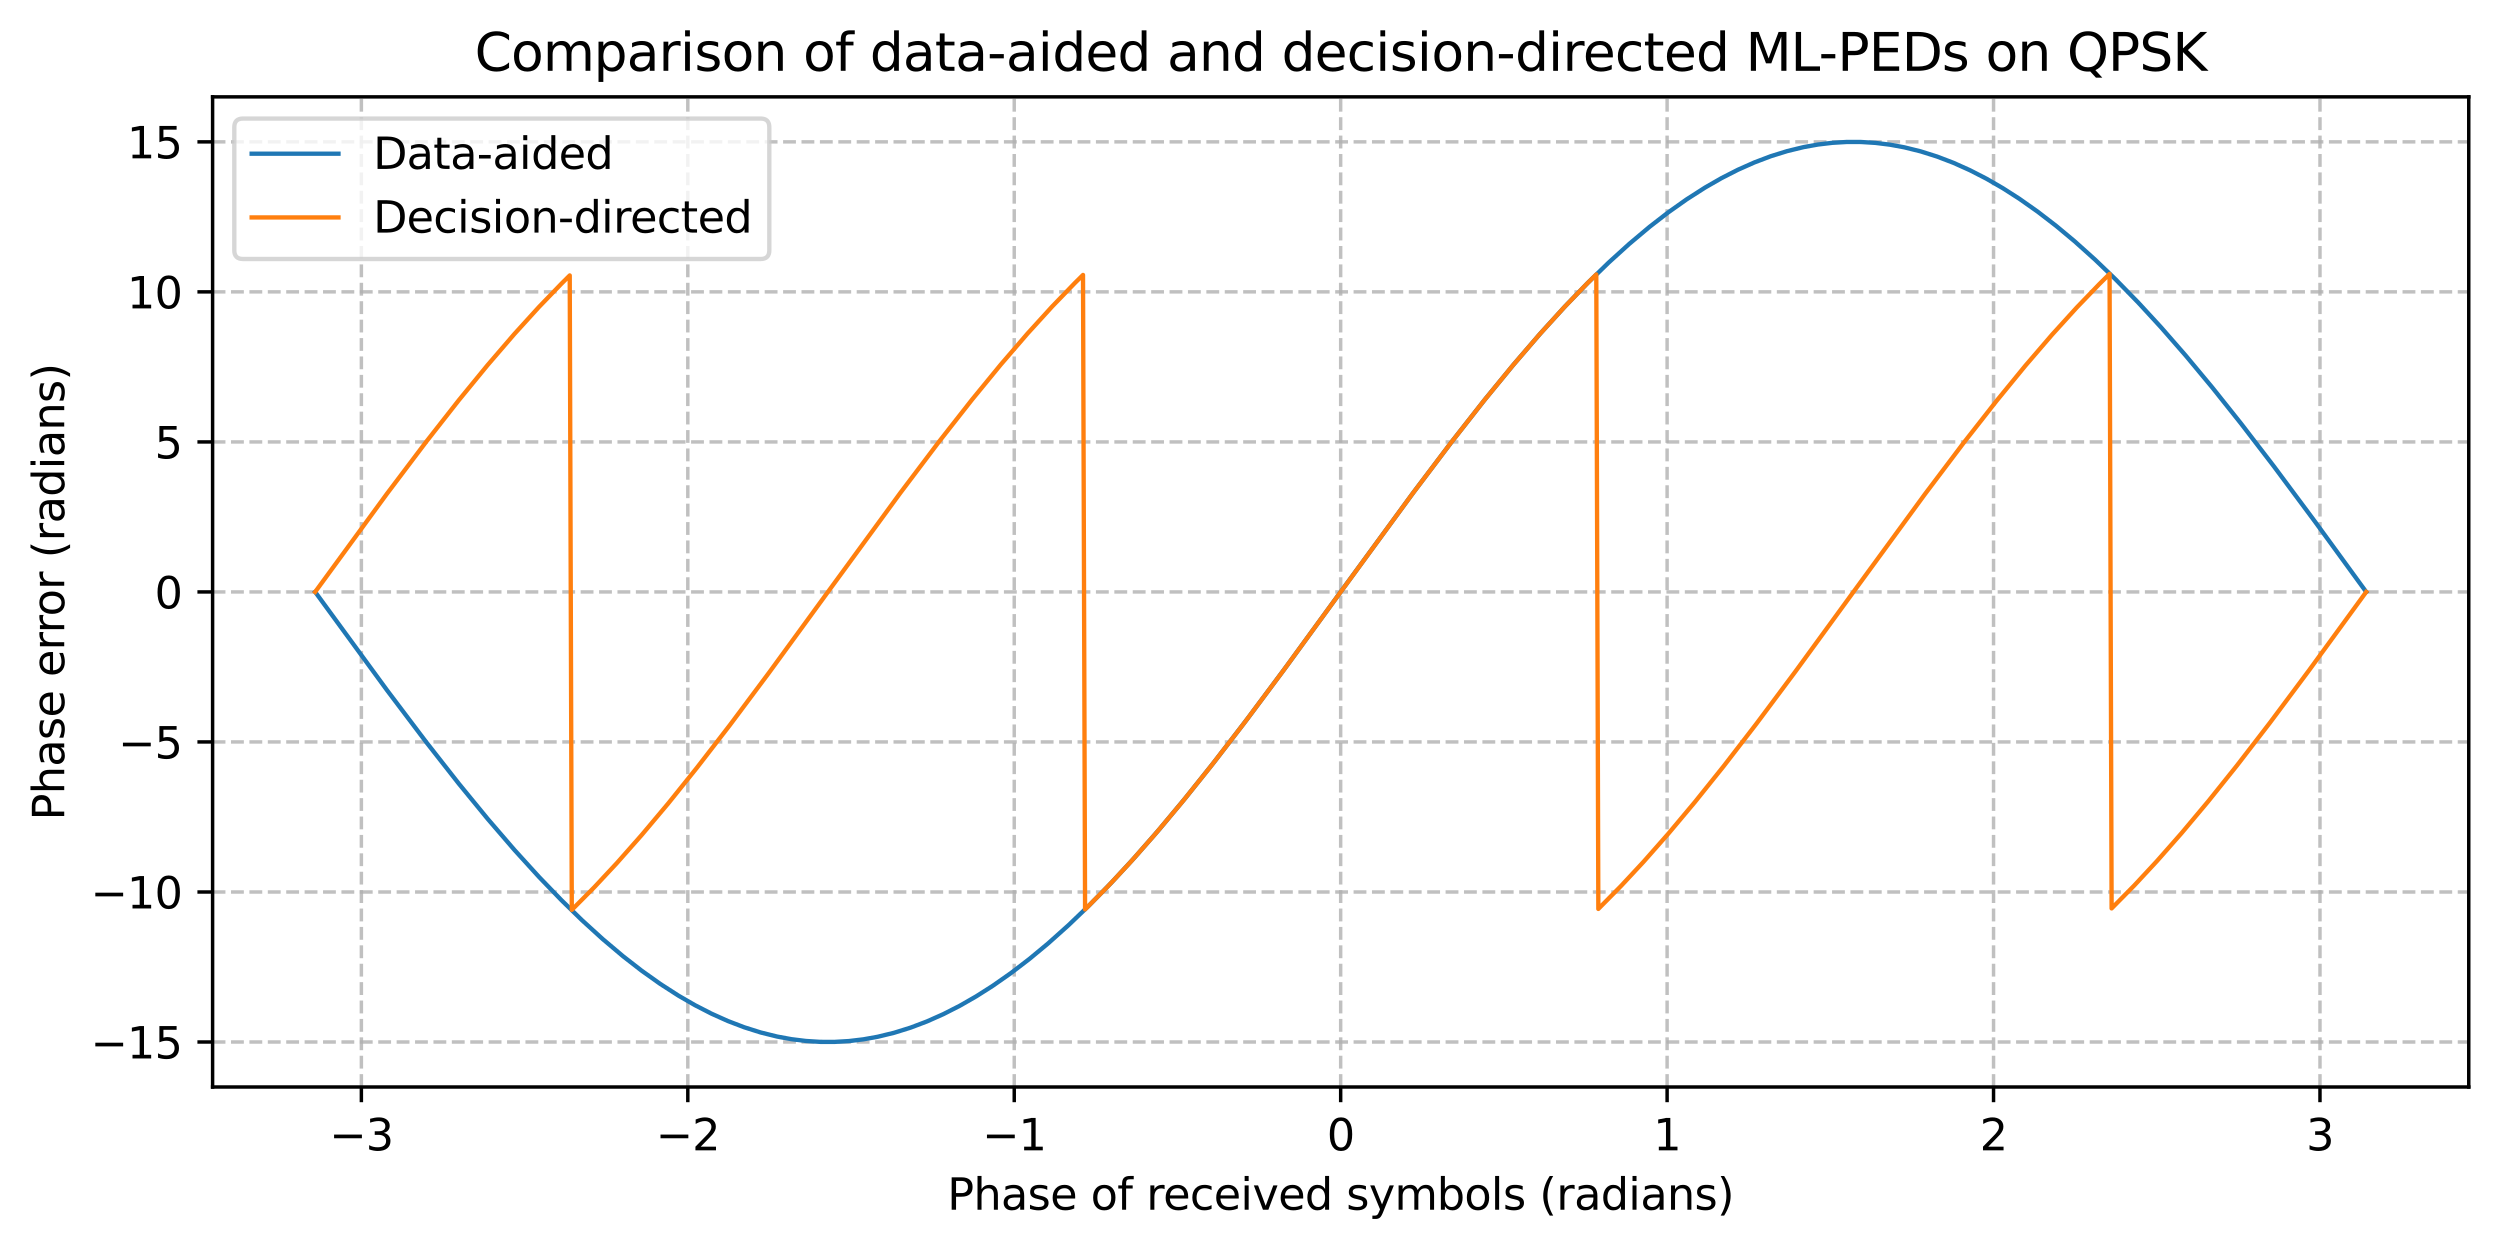 <?xml version="1.0" encoding="utf-8" standalone="no"?>
<!DOCTYPE svg PUBLIC "-//W3C//DTD SVG 1.1//EN"
  "http://www.w3.org/Graphics/SVG/1.1/DTD/svg11.dtd">
<svg xmlns:xlink="http://www.w3.org/1999/xlink" width="576pt" height="288pt" viewBox="0 0 576 288" xmlns="http://www.w3.org/2000/svg" version="1.1">
 <defs>
  <style type="text/css">*{stroke-linejoin: round; stroke-linecap: butt}</style>
 </defs>
 <g id="figure_1">
  <g id="patch_1">
   <path d="M 0 288 
L 576 288 
L 576 0 
L 0 0 
z
" style="fill: #ffffff"/>
  </g>
  <g id="axes_1">
   <g id="patch_2">
    <path d="M 48.983 250.444 
L 568.8 250.444 
L 568.8 22.318 
L 48.983 22.318 
z
" style="fill: #ffffff"/>
   </g>
   <g id="matplotlib.axis_1">
    <g id="xtick_1">
     <g id="line2d_1">
      <path d="M 83.26 250.444 
L 83.26 22.318 
" clip-path="url(#p3354d81334)" style="fill: none; stroke-dasharray: 2.96,1.28; stroke-dashoffset: 0; stroke: #b0b0b0; stroke-opacity: 0.8; stroke-width: 0.8"/>
     </g>
     <g id="line2d_2">
      <defs>
       <path id="m0611c5f6d6" d="M 0 0 
L 0 3.5 
" style="stroke: #000000; stroke-width: 0.8"/>
      </defs>
      <g>
       <use xlink:href="#m0611c5f6d6" x="83.26" y="250.444" style="stroke: #000000; stroke-width: 0.8"/>
      </g>
     </g>
     <g id="text_1">
      <!-- −3 -->
      <g transform="translate(75.889 265.042) scale(0.1 -0.1)">
       <defs>
        <path id="DejaVuSans-2212" d="M 678 2272 
L 4684 2272 
L 4684 1741 
L 678 1741 
L 678 2272 
z
" transform="scale(0.016)"/>
        <path id="DejaVuSans-33" d="M 2597 2516 
Q 3050 2419 3304 2112 
Q 3559 1806 3559 1356 
Q 3559 666 3084 287 
Q 2609 -91 1734 -91 
Q 1441 -91 1130 -33 
Q 819 25 488 141 
L 488 750 
Q 750 597 1062 519 
Q 1375 441 1716 441 
Q 2309 441 2620 675 
Q 2931 909 2931 1356 
Q 2931 1769 2642 2001 
Q 2353 2234 1838 2234 
L 1294 2234 
L 1294 2753 
L 1863 2753 
Q 2328 2753 2575 2939 
Q 2822 3125 2822 3475 
Q 2822 3834 2567 4026 
Q 2313 4219 1838 4219 
Q 1578 4219 1281 4162 
Q 984 4106 628 3988 
L 628 4550 
Q 988 4650 1302 4700 
Q 1616 4750 1894 4750 
Q 2613 4750 3031 4423 
Q 3450 4097 3450 3541 
Q 3450 3153 3228 2886 
Q 3006 2619 2597 2516 
z
" transform="scale(0.016)"/>
       </defs>
       <use xlink:href="#DejaVuSans-2212"/>
       <use xlink:href="#DejaVuSans-33" transform="translate(83.789 0)"/>
      </g>
     </g>
    </g>
    <g id="xtick_2">
     <g id="line2d_3">
      <path d="M 158.471 250.444 
L 158.471 22.318 
" clip-path="url(#p3354d81334)" style="fill: none; stroke-dasharray: 2.96,1.28; stroke-dashoffset: 0; stroke: #b0b0b0; stroke-opacity: 0.8; stroke-width: 0.8"/>
     </g>
     <g id="line2d_4">
      <g>
       <use xlink:href="#m0611c5f6d6" x="158.471" y="250.444" style="stroke: #000000; stroke-width: 0.8"/>
      </g>
     </g>
     <g id="text_2">
      <!-- −2 -->
      <g transform="translate(151.099 265.042) scale(0.1 -0.1)">
       <defs>
        <path id="DejaVuSans-32" d="M 1228 531 
L 3431 531 
L 3431 0 
L 469 0 
L 469 531 
Q 828 903 1448 1529 
Q 2069 2156 2228 2338 
Q 2531 2678 2651 2914 
Q 2772 3150 2772 3378 
Q 2772 3750 2511 3984 
Q 2250 4219 1831 4219 
Q 1534 4219 1204 4116 
Q 875 4013 500 3803 
L 500 4441 
Q 881 4594 1212 4672 
Q 1544 4750 1819 4750 
Q 2544 4750 2975 4387 
Q 3406 4025 3406 3419 
Q 3406 3131 3298 2873 
Q 3191 2616 2906 2266 
Q 2828 2175 2409 1742 
Q 1991 1309 1228 531 
z
" transform="scale(0.016)"/>
       </defs>
       <use xlink:href="#DejaVuSans-2212"/>
       <use xlink:href="#DejaVuSans-32" transform="translate(83.789 0)"/>
      </g>
     </g>
    </g>
    <g id="xtick_3">
     <g id="line2d_5">
      <path d="M 233.681 250.444 
L 233.681 22.318 
" clip-path="url(#p3354d81334)" style="fill: none; stroke-dasharray: 2.96,1.28; stroke-dashoffset: 0; stroke: #b0b0b0; stroke-opacity: 0.8; stroke-width: 0.8"/>
     </g>
     <g id="line2d_6">
      <g>
       <use xlink:href="#m0611c5f6d6" x="233.681" y="250.444" style="stroke: #000000; stroke-width: 0.8"/>
      </g>
     </g>
     <g id="text_3">
      <!-- −1 -->
      <g transform="translate(226.31 265.042) scale(0.1 -0.1)">
       <defs>
        <path id="DejaVuSans-31" d="M 794 531 
L 1825 531 
L 1825 4091 
L 703 3866 
L 703 4441 
L 1819 4666 
L 2450 4666 
L 2450 531 
L 3481 531 
L 3481 0 
L 794 0 
L 794 531 
z
" transform="scale(0.016)"/>
       </defs>
       <use xlink:href="#DejaVuSans-2212"/>
       <use xlink:href="#DejaVuSans-31" transform="translate(83.789 0)"/>
      </g>
     </g>
    </g>
    <g id="xtick_4">
     <g id="line2d_7">
      <path d="M 308.891 250.444 
L 308.891 22.318 
" clip-path="url(#p3354d81334)" style="fill: none; stroke-dasharray: 2.96,1.28; stroke-dashoffset: 0; stroke: #b0b0b0; stroke-opacity: 0.8; stroke-width: 0.8"/>
     </g>
     <g id="line2d_8">
      <g>
       <use xlink:href="#m0611c5f6d6" x="308.891" y="250.444" style="stroke: #000000; stroke-width: 0.8"/>
      </g>
     </g>
     <g id="text_4">
      <!-- 0 -->
      <g transform="translate(305.71 265.042) scale(0.1 -0.1)">
       <defs>
        <path id="DejaVuSans-30" d="M 2034 4250 
Q 1547 4250 1301 3770 
Q 1056 3291 1056 2328 
Q 1056 1369 1301 889 
Q 1547 409 2034 409 
Q 2525 409 2770 889 
Q 3016 1369 3016 2328 
Q 3016 3291 2770 3770 
Q 2525 4250 2034 4250 
z
M 2034 4750 
Q 2819 4750 3233 4129 
Q 3647 3509 3647 2328 
Q 3647 1150 3233 529 
Q 2819 -91 2034 -91 
Q 1250 -91 836 529 
Q 422 1150 422 2328 
Q 422 3509 836 4129 
Q 1250 4750 2034 4750 
z
" transform="scale(0.016)"/>
       </defs>
       <use xlink:href="#DejaVuSans-30"/>
      </g>
     </g>
    </g>
    <g id="xtick_5">
     <g id="line2d_9">
      <path d="M 384.102 250.444 
L 384.102 22.318 
" clip-path="url(#p3354d81334)" style="fill: none; stroke-dasharray: 2.96,1.28; stroke-dashoffset: 0; stroke: #b0b0b0; stroke-opacity: 0.8; stroke-width: 0.8"/>
     </g>
     <g id="line2d_10">
      <g>
       <use xlink:href="#m0611c5f6d6" x="384.102" y="250.444" style="stroke: #000000; stroke-width: 0.8"/>
      </g>
     </g>
     <g id="text_5">
      <!-- 1 -->
      <g transform="translate(380.921 265.042) scale(0.1 -0.1)">
       <use xlink:href="#DejaVuSans-31"/>
      </g>
     </g>
    </g>
    <g id="xtick_6">
     <g id="line2d_11">
      <path d="M 459.312 250.444 
L 459.312 22.318 
" clip-path="url(#p3354d81334)" style="fill: none; stroke-dasharray: 2.96,1.28; stroke-dashoffset: 0; stroke: #b0b0b0; stroke-opacity: 0.8; stroke-width: 0.8"/>
     </g>
     <g id="line2d_12">
      <g>
       <use xlink:href="#m0611c5f6d6" x="459.312" y="250.444" style="stroke: #000000; stroke-width: 0.8"/>
      </g>
     </g>
     <g id="text_6">
      <!-- 2 -->
      <g transform="translate(456.131 265.042) scale(0.1 -0.1)">
       <use xlink:href="#DejaVuSans-32"/>
      </g>
     </g>
    </g>
    <g id="xtick_7">
     <g id="line2d_13">
      <path d="M 534.523 250.444 
L 534.523 22.318 
" clip-path="url(#p3354d81334)" style="fill: none; stroke-dasharray: 2.96,1.28; stroke-dashoffset: 0; stroke: #b0b0b0; stroke-opacity: 0.8; stroke-width: 0.8"/>
     </g>
     <g id="line2d_14">
      <g>
       <use xlink:href="#m0611c5f6d6" x="534.523" y="250.444" style="stroke: #000000; stroke-width: 0.8"/>
      </g>
     </g>
     <g id="text_7">
      <!-- 3 -->
      <g transform="translate(531.341 265.042) scale(0.1 -0.1)">
       <use xlink:href="#DejaVuSans-33"/>
      </g>
     </g>
    </g>
    <g id="text_8">
     <!-- Phase of received symbols (radians) -->
     <g transform="translate(218.259 278.72) scale(0.1 -0.1)">
      <defs>
       <path id="DejaVuSans-50" d="M 1259 4147 
L 1259 2394 
L 2053 2394 
Q 2494 2394 2734 2622 
Q 2975 2850 2975 3272 
Q 2975 3691 2734 3919 
Q 2494 4147 2053 4147 
L 1259 4147 
z
M 628 4666 
L 2053 4666 
Q 2838 4666 3239 4311 
Q 3641 3956 3641 3272 
Q 3641 2581 3239 2228 
Q 2838 1875 2053 1875 
L 1259 1875 
L 1259 0 
L 628 0 
L 628 4666 
z
" transform="scale(0.016)"/>
       <path id="DejaVuSans-68" d="M 3513 2113 
L 3513 0 
L 2938 0 
L 2938 2094 
Q 2938 2591 2744 2837 
Q 2550 3084 2163 3084 
Q 1697 3084 1428 2787 
Q 1159 2491 1159 1978 
L 1159 0 
L 581 0 
L 581 4863 
L 1159 4863 
L 1159 2956 
Q 1366 3272 1645 3428 
Q 1925 3584 2291 3584 
Q 2894 3584 3203 3211 
Q 3513 2838 3513 2113 
z
" transform="scale(0.016)"/>
       <path id="DejaVuSans-61" d="M 2194 1759 
Q 1497 1759 1228 1600 
Q 959 1441 959 1056 
Q 959 750 1161 570 
Q 1363 391 1709 391 
Q 2188 391 2477 730 
Q 2766 1069 2766 1631 
L 2766 1759 
L 2194 1759 
z
M 3341 1997 
L 3341 0 
L 2766 0 
L 2766 531 
Q 2569 213 2275 61 
Q 1981 -91 1556 -91 
Q 1019 -91 701 211 
Q 384 513 384 1019 
Q 384 1609 779 1909 
Q 1175 2209 1959 2209 
L 2766 2209 
L 2766 2266 
Q 2766 2663 2505 2880 
Q 2244 3097 1772 3097 
Q 1472 3097 1187 3025 
Q 903 2953 641 2809 
L 641 3341 
Q 956 3463 1253 3523 
Q 1550 3584 1831 3584 
Q 2591 3584 2966 3190 
Q 3341 2797 3341 1997 
z
" transform="scale(0.016)"/>
       <path id="DejaVuSans-73" d="M 2834 3397 
L 2834 2853 
Q 2591 2978 2328 3040 
Q 2066 3103 1784 3103 
Q 1356 3103 1142 2972 
Q 928 2841 928 2578 
Q 928 2378 1081 2264 
Q 1234 2150 1697 2047 
L 1894 2003 
Q 2506 1872 2764 1633 
Q 3022 1394 3022 966 
Q 3022 478 2636 193 
Q 2250 -91 1575 -91 
Q 1294 -91 989 -36 
Q 684 19 347 128 
L 347 722 
Q 666 556 975 473 
Q 1284 391 1588 391 
Q 1994 391 2212 530 
Q 2431 669 2431 922 
Q 2431 1156 2273 1281 
Q 2116 1406 1581 1522 
L 1381 1569 
Q 847 1681 609 1914 
Q 372 2147 372 2553 
Q 372 3047 722 3315 
Q 1072 3584 1716 3584 
Q 2034 3584 2315 3537 
Q 2597 3491 2834 3397 
z
" transform="scale(0.016)"/>
       <path id="DejaVuSans-65" d="M 3597 1894 
L 3597 1613 
L 953 1613 
Q 991 1019 1311 708 
Q 1631 397 2203 397 
Q 2534 397 2845 478 
Q 3156 559 3463 722 
L 3463 178 
Q 3153 47 2828 -22 
Q 2503 -91 2169 -91 
Q 1331 -91 842 396 
Q 353 884 353 1716 
Q 353 2575 817 3079 
Q 1281 3584 2069 3584 
Q 2775 3584 3186 3129 
Q 3597 2675 3597 1894 
z
M 3022 2063 
Q 3016 2534 2758 2815 
Q 2500 3097 2075 3097 
Q 1594 3097 1305 2825 
Q 1016 2553 972 2059 
L 3022 2063 
z
" transform="scale(0.016)"/>
       <path id="DejaVuSans-20" transform="scale(0.016)"/>
       <path id="DejaVuSans-6f" d="M 1959 3097 
Q 1497 3097 1228 2736 
Q 959 2375 959 1747 
Q 959 1119 1226 758 
Q 1494 397 1959 397 
Q 2419 397 2687 759 
Q 2956 1122 2956 1747 
Q 2956 2369 2687 2733 
Q 2419 3097 1959 3097 
z
M 1959 3584 
Q 2709 3584 3137 3096 
Q 3566 2609 3566 1747 
Q 3566 888 3137 398 
Q 2709 -91 1959 -91 
Q 1206 -91 779 398 
Q 353 888 353 1747 
Q 353 2609 779 3096 
Q 1206 3584 1959 3584 
z
" transform="scale(0.016)"/>
       <path id="DejaVuSans-66" d="M 2375 4863 
L 2375 4384 
L 1825 4384 
Q 1516 4384 1395 4259 
Q 1275 4134 1275 3809 
L 1275 3500 
L 2222 3500 
L 2222 3053 
L 1275 3053 
L 1275 0 
L 697 0 
L 697 3053 
L 147 3053 
L 147 3500 
L 697 3500 
L 697 3744 
Q 697 4328 969 4595 
Q 1241 4863 1831 4863 
L 2375 4863 
z
" transform="scale(0.016)"/>
       <path id="DejaVuSans-72" d="M 2631 2963 
Q 2534 3019 2420 3045 
Q 2306 3072 2169 3072 
Q 1681 3072 1420 2755 
Q 1159 2438 1159 1844 
L 1159 0 
L 581 0 
L 581 3500 
L 1159 3500 
L 1159 2956 
Q 1341 3275 1631 3429 
Q 1922 3584 2338 3584 
Q 2397 3584 2469 3576 
Q 2541 3569 2628 3553 
L 2631 2963 
z
" transform="scale(0.016)"/>
       <path id="DejaVuSans-63" d="M 3122 3366 
L 3122 2828 
Q 2878 2963 2633 3030 
Q 2388 3097 2138 3097 
Q 1578 3097 1268 2742 
Q 959 2388 959 1747 
Q 959 1106 1268 751 
Q 1578 397 2138 397 
Q 2388 397 2633 464 
Q 2878 531 3122 666 
L 3122 134 
Q 2881 22 2623 -34 
Q 2366 -91 2075 -91 
Q 1284 -91 818 406 
Q 353 903 353 1747 
Q 353 2603 823 3093 
Q 1294 3584 2113 3584 
Q 2378 3584 2631 3529 
Q 2884 3475 3122 3366 
z
" transform="scale(0.016)"/>
       <path id="DejaVuSans-69" d="M 603 3500 
L 1178 3500 
L 1178 0 
L 603 0 
L 603 3500 
z
M 603 4863 
L 1178 4863 
L 1178 4134 
L 603 4134 
L 603 4863 
z
" transform="scale(0.016)"/>
       <path id="DejaVuSans-76" d="M 191 3500 
L 800 3500 
L 1894 563 
L 2988 3500 
L 3597 3500 
L 2284 0 
L 1503 0 
L 191 3500 
z
" transform="scale(0.016)"/>
       <path id="DejaVuSans-64" d="M 2906 2969 
L 2906 4863 
L 3481 4863 
L 3481 0 
L 2906 0 
L 2906 525 
Q 2725 213 2448 61 
Q 2172 -91 1784 -91 
Q 1150 -91 751 415 
Q 353 922 353 1747 
Q 353 2572 751 3078 
Q 1150 3584 1784 3584 
Q 2172 3584 2448 3432 
Q 2725 3281 2906 2969 
z
M 947 1747 
Q 947 1113 1208 752 
Q 1469 391 1925 391 
Q 2381 391 2643 752 
Q 2906 1113 2906 1747 
Q 2906 2381 2643 2742 
Q 2381 3103 1925 3103 
Q 1469 3103 1208 2742 
Q 947 2381 947 1747 
z
" transform="scale(0.016)"/>
       <path id="DejaVuSans-79" d="M 2059 -325 
Q 1816 -950 1584 -1140 
Q 1353 -1331 966 -1331 
L 506 -1331 
L 506 -850 
L 844 -850 
Q 1081 -850 1212 -737 
Q 1344 -625 1503 -206 
L 1606 56 
L 191 3500 
L 800 3500 
L 1894 763 
L 2988 3500 
L 3597 3500 
L 2059 -325 
z
" transform="scale(0.016)"/>
       <path id="DejaVuSans-6d" d="M 3328 2828 
Q 3544 3216 3844 3400 
Q 4144 3584 4550 3584 
Q 5097 3584 5394 3201 
Q 5691 2819 5691 2113 
L 5691 0 
L 5113 0 
L 5113 2094 
Q 5113 2597 4934 2840 
Q 4756 3084 4391 3084 
Q 3944 3084 3684 2787 
Q 3425 2491 3425 1978 
L 3425 0 
L 2847 0 
L 2847 2094 
Q 2847 2600 2669 2842 
Q 2491 3084 2119 3084 
Q 1678 3084 1418 2786 
Q 1159 2488 1159 1978 
L 1159 0 
L 581 0 
L 581 3500 
L 1159 3500 
L 1159 2956 
Q 1356 3278 1631 3431 
Q 1906 3584 2284 3584 
Q 2666 3584 2933 3390 
Q 3200 3197 3328 2828 
z
" transform="scale(0.016)"/>
       <path id="DejaVuSans-62" d="M 3116 1747 
Q 3116 2381 2855 2742 
Q 2594 3103 2138 3103 
Q 1681 3103 1420 2742 
Q 1159 2381 1159 1747 
Q 1159 1113 1420 752 
Q 1681 391 2138 391 
Q 2594 391 2855 752 
Q 3116 1113 3116 1747 
z
M 1159 2969 
Q 1341 3281 1617 3432 
Q 1894 3584 2278 3584 
Q 2916 3584 3314 3078 
Q 3713 2572 3713 1747 
Q 3713 922 3314 415 
Q 2916 -91 2278 -91 
Q 1894 -91 1617 61 
Q 1341 213 1159 525 
L 1159 0 
L 581 0 
L 581 4863 
L 1159 4863 
L 1159 2969 
z
" transform="scale(0.016)"/>
       <path id="DejaVuSans-6c" d="M 603 4863 
L 1178 4863 
L 1178 0 
L 603 0 
L 603 4863 
z
" transform="scale(0.016)"/>
       <path id="DejaVuSans-28" d="M 1984 4856 
Q 1566 4138 1362 3434 
Q 1159 2731 1159 2009 
Q 1159 1288 1364 580 
Q 1569 -128 1984 -844 
L 1484 -844 
Q 1016 -109 783 600 
Q 550 1309 550 2009 
Q 550 2706 781 3412 
Q 1013 4119 1484 4856 
L 1984 4856 
z
" transform="scale(0.016)"/>
       <path id="DejaVuSans-6e" d="M 3513 2113 
L 3513 0 
L 2938 0 
L 2938 2094 
Q 2938 2591 2744 2837 
Q 2550 3084 2163 3084 
Q 1697 3084 1428 2787 
Q 1159 2491 1159 1978 
L 1159 0 
L 581 0 
L 581 3500 
L 1159 3500 
L 1159 2956 
Q 1366 3272 1645 3428 
Q 1925 3584 2291 3584 
Q 2894 3584 3203 3211 
Q 3513 2838 3513 2113 
z
" transform="scale(0.016)"/>
       <path id="DejaVuSans-29" d="M 513 4856 
L 1013 4856 
Q 1481 4119 1714 3412 
Q 1947 2706 1947 2009 
Q 1947 1309 1714 600 
Q 1481 -109 1013 -844 
L 513 -844 
Q 928 -128 1133 580 
Q 1338 1288 1338 2009 
Q 1338 2731 1133 3434 
Q 928 4138 513 4856 
z
" transform="scale(0.016)"/>
      </defs>
      <use xlink:href="#DejaVuSans-50"/>
      <use xlink:href="#DejaVuSans-68" transform="translate(60.303 0)"/>
      <use xlink:href="#DejaVuSans-61" transform="translate(123.682 0)"/>
      <use xlink:href="#DejaVuSans-73" transform="translate(184.961 0)"/>
      <use xlink:href="#DejaVuSans-65" transform="translate(237.061 0)"/>
      <use xlink:href="#DejaVuSans-20" transform="translate(298.584 0)"/>
      <use xlink:href="#DejaVuSans-6f" transform="translate(330.371 0)"/>
      <use xlink:href="#DejaVuSans-66" transform="translate(391.553 0)"/>
      <use xlink:href="#DejaVuSans-20" transform="translate(426.758 0)"/>
      <use xlink:href="#DejaVuSans-72" transform="translate(458.545 0)"/>
      <use xlink:href="#DejaVuSans-65" transform="translate(497.408 0)"/>
      <use xlink:href="#DejaVuSans-63" transform="translate(558.932 0)"/>
      <use xlink:href="#DejaVuSans-65" transform="translate(613.912 0)"/>
      <use xlink:href="#DejaVuSans-69" transform="translate(675.436 0)"/>
      <use xlink:href="#DejaVuSans-76" transform="translate(703.219 0)"/>
      <use xlink:href="#DejaVuSans-65" transform="translate(762.398 0)"/>
      <use xlink:href="#DejaVuSans-64" transform="translate(823.922 0)"/>
      <use xlink:href="#DejaVuSans-20" transform="translate(887.398 0)"/>
      <use xlink:href="#DejaVuSans-73" transform="translate(919.186 0)"/>
      <use xlink:href="#DejaVuSans-79" transform="translate(971.285 0)"/>
      <use xlink:href="#DejaVuSans-6d" transform="translate(1030.465 0)"/>
      <use xlink:href="#DejaVuSans-62" transform="translate(1127.877 0)"/>
      <use xlink:href="#DejaVuSans-6f" transform="translate(1191.354 0)"/>
      <use xlink:href="#DejaVuSans-6c" transform="translate(1252.535 0)"/>
      <use xlink:href="#DejaVuSans-73" transform="translate(1280.318 0)"/>
      <use xlink:href="#DejaVuSans-20" transform="translate(1332.418 0)"/>
      <use xlink:href="#DejaVuSans-28" transform="translate(1364.205 0)"/>
      <use xlink:href="#DejaVuSans-72" transform="translate(1403.219 0)"/>
      <use xlink:href="#DejaVuSans-61" transform="translate(1444.332 0)"/>
      <use xlink:href="#DejaVuSans-64" transform="translate(1505.611 0)"/>
      <use xlink:href="#DejaVuSans-69" transform="translate(1569.088 0)"/>
      <use xlink:href="#DejaVuSans-61" transform="translate(1596.871 0)"/>
      <use xlink:href="#DejaVuSans-6e" transform="translate(1658.15 0)"/>
      <use xlink:href="#DejaVuSans-73" transform="translate(1721.529 0)"/>
      <use xlink:href="#DejaVuSans-29" transform="translate(1773.629 0)"/>
     </g>
    </g>
   </g>
   <g id="matplotlib.axis_2">
    <g id="ytick_1">
     <g id="line2d_15">
      <path d="M 48.983 240.075 
L 568.8 240.075 
" clip-path="url(#p3354d81334)" style="fill: none; stroke-dasharray: 2.96,1.28; stroke-dashoffset: 0; stroke: #b0b0b0; stroke-opacity: 0.8; stroke-width: 0.8"/>
     </g>
     <g id="line2d_16">
      <defs>
       <path id="m09419367f9" d="M 0 0 
L -3.5 0 
" style="stroke: #000000; stroke-width: 0.8"/>
      </defs>
      <g>
       <use xlink:href="#m09419367f9" x="48.983" y="240.075" style="stroke: #000000; stroke-width: 0.8"/>
      </g>
     </g>
     <g id="text_9">
      <!-- −15 -->
      <g transform="translate(20.878 243.874) scale(0.1 -0.1)">
       <defs>
        <path id="DejaVuSans-35" d="M 691 4666 
L 3169 4666 
L 3169 4134 
L 1269 4134 
L 1269 2991 
Q 1406 3038 1543 3061 
Q 1681 3084 1819 3084 
Q 2600 3084 3056 2656 
Q 3513 2228 3513 1497 
Q 3513 744 3044 326 
Q 2575 -91 1722 -91 
Q 1428 -91 1123 -41 
Q 819 9 494 109 
L 494 744 
Q 775 591 1075 516 
Q 1375 441 1709 441 
Q 2250 441 2565 725 
Q 2881 1009 2881 1497 
Q 2881 1984 2565 2268 
Q 2250 2553 1709 2553 
Q 1456 2553 1204 2497 
Q 953 2441 691 2322 
L 691 4666 
z
" transform="scale(0.016)"/>
       </defs>
       <use xlink:href="#DejaVuSans-2212"/>
       <use xlink:href="#DejaVuSans-31" transform="translate(83.789 0)"/>
       <use xlink:href="#DejaVuSans-35" transform="translate(147.412 0)"/>
      </g>
     </g>
    </g>
    <g id="ytick_2">
     <g id="line2d_17">
      <path d="M 48.983 205.51 
L 568.8 205.51 
" clip-path="url(#p3354d81334)" style="fill: none; stroke-dasharray: 2.96,1.28; stroke-dashoffset: 0; stroke: #b0b0b0; stroke-opacity: 0.8; stroke-width: 0.8"/>
     </g>
     <g id="line2d_18">
      <g>
       <use xlink:href="#m09419367f9" x="48.983" y="205.51" style="stroke: #000000; stroke-width: 0.8"/>
      </g>
     </g>
     <g id="text_10">
      <!-- −10 -->
      <g transform="translate(20.878 209.309) scale(0.1 -0.1)">
       <use xlink:href="#DejaVuSans-2212"/>
       <use xlink:href="#DejaVuSans-31" transform="translate(83.789 0)"/>
       <use xlink:href="#DejaVuSans-30" transform="translate(147.412 0)"/>
      </g>
     </g>
    </g>
    <g id="ytick_3">
     <g id="line2d_19">
      <path d="M 48.983 170.945 
L 568.8 170.945 
" clip-path="url(#p3354d81334)" style="fill: none; stroke-dasharray: 2.96,1.28; stroke-dashoffset: 0; stroke: #b0b0b0; stroke-opacity: 0.8; stroke-width: 0.8"/>
     </g>
     <g id="line2d_20">
      <g>
       <use xlink:href="#m09419367f9" x="48.983" y="170.945" style="stroke: #000000; stroke-width: 0.8"/>
      </g>
     </g>
     <g id="text_11">
      <!-- −5 -->
      <g transform="translate(27.241 174.745) scale(0.1 -0.1)">
       <use xlink:href="#DejaVuSans-2212"/>
       <use xlink:href="#DejaVuSans-35" transform="translate(83.789 0)"/>
      </g>
     </g>
    </g>
    <g id="ytick_4">
     <g id="line2d_21">
      <path d="M 48.983 136.381 
L 568.8 136.381 
" clip-path="url(#p3354d81334)" style="fill: none; stroke-dasharray: 2.96,1.28; stroke-dashoffset: 0; stroke: #b0b0b0; stroke-opacity: 0.8; stroke-width: 0.8"/>
     </g>
     <g id="line2d_22">
      <g>
       <use xlink:href="#m09419367f9" x="48.983" y="136.381" style="stroke: #000000; stroke-width: 0.8"/>
      </g>
     </g>
     <g id="text_12">
      <!-- 0 -->
      <g transform="translate(35.62 140.18) scale(0.1 -0.1)">
       <use xlink:href="#DejaVuSans-30"/>
      </g>
     </g>
    </g>
    <g id="ytick_5">
     <g id="line2d_23">
      <path d="M 48.983 101.816 
L 568.8 101.816 
" clip-path="url(#p3354d81334)" style="fill: none; stroke-dasharray: 2.96,1.28; stroke-dashoffset: 0; stroke: #b0b0b0; stroke-opacity: 0.8; stroke-width: 0.8"/>
     </g>
     <g id="line2d_24">
      <g>
       <use xlink:href="#m09419367f9" x="48.983" y="101.816" style="stroke: #000000; stroke-width: 0.8"/>
      </g>
     </g>
     <g id="text_13">
      <!-- 5 -->
      <g transform="translate(35.62 105.616) scale(0.1 -0.1)">
       <use xlink:href="#DejaVuSans-35"/>
      </g>
     </g>
    </g>
    <g id="ytick_6">
     <g id="line2d_25">
      <path d="M 48.983 67.252 
L 568.8 67.252 
" clip-path="url(#p3354d81334)" style="fill: none; stroke-dasharray: 2.96,1.28; stroke-dashoffset: 0; stroke: #b0b0b0; stroke-opacity: 0.8; stroke-width: 0.8"/>
     </g>
     <g id="line2d_26">
      <g>
       <use xlink:href="#m09419367f9" x="48.983" y="67.252" style="stroke: #000000; stroke-width: 0.8"/>
      </g>
     </g>
     <g id="text_14">
      <!-- 10 -->
      <g transform="translate(29.258 71.051) scale(0.1 -0.1)">
       <use xlink:href="#DejaVuSans-31"/>
       <use xlink:href="#DejaVuSans-30" transform="translate(63.623 0)"/>
      </g>
     </g>
    </g>
    <g id="ytick_7">
     <g id="line2d_27">
      <path d="M 48.983 32.687 
L 568.8 32.687 
" clip-path="url(#p3354d81334)" style="fill: none; stroke-dasharray: 2.96,1.28; stroke-dashoffset: 0; stroke: #b0b0b0; stroke-opacity: 0.8; stroke-width: 0.8"/>
     </g>
     <g id="line2d_28">
      <g>
       <use xlink:href="#m09419367f9" x="48.983" y="32.687" style="stroke: #000000; stroke-width: 0.8"/>
      </g>
     </g>
     <g id="text_15">
      <!-- 15 -->
      <g transform="translate(29.258 36.487) scale(0.1 -0.1)">
       <use xlink:href="#DejaVuSans-31"/>
       <use xlink:href="#DejaVuSans-35" transform="translate(63.623 0)"/>
      </g>
     </g>
    </g>
    <g id="text_16">
     <!-- Phase error (radians) -->
     <g transform="translate(14.798 189.012) rotate(-90) scale(0.1 -0.1)">
      <use xlink:href="#DejaVuSans-50"/>
      <use xlink:href="#DejaVuSans-68" transform="translate(60.303 0)"/>
      <use xlink:href="#DejaVuSans-61" transform="translate(123.682 0)"/>
      <use xlink:href="#DejaVuSans-73" transform="translate(184.961 0)"/>
      <use xlink:href="#DejaVuSans-65" transform="translate(237.061 0)"/>
      <use xlink:href="#DejaVuSans-20" transform="translate(298.584 0)"/>
      <use xlink:href="#DejaVuSans-65" transform="translate(330.371 0)"/>
      <use xlink:href="#DejaVuSans-72" transform="translate(391.895 0)"/>
      <use xlink:href="#DejaVuSans-72" transform="translate(431.258 0)"/>
      <use xlink:href="#DejaVuSans-6f" transform="translate(470.121 0)"/>
      <use xlink:href="#DejaVuSans-72" transform="translate(531.303 0)"/>
      <use xlink:href="#DejaVuSans-20" transform="translate(572.416 0)"/>
      <use xlink:href="#DejaVuSans-28" transform="translate(604.203 0)"/>
      <use xlink:href="#DejaVuSans-72" transform="translate(643.217 0)"/>
      <use xlink:href="#DejaVuSans-61" transform="translate(684.33 0)"/>
      <use xlink:href="#DejaVuSans-64" transform="translate(745.609 0)"/>
      <use xlink:href="#DejaVuSans-69" transform="translate(809.086 0)"/>
      <use xlink:href="#DejaVuSans-61" transform="translate(836.869 0)"/>
      <use xlink:href="#DejaVuSans-6e" transform="translate(898.148 0)"/>
      <use xlink:href="#DejaVuSans-73" transform="translate(961.527 0)"/>
      <use xlink:href="#DejaVuSans-29" transform="translate(1013.627 0)"/>
     </g>
    </g>
   </g>
   <g id="line2d_29">
    <path d="M 72.611 136.381 
L 89.167 159.023 
L 98.155 170.925 
L 105.723 180.573 
L 112.346 188.651 
L 118.495 195.79 
L 124.172 202.029 
L 129.375 207.421 
L 134.105 212.028 
L 138.836 216.336 
L 143.566 220.328 
L 147.823 223.638 
L 152.081 226.667 
L 156.338 229.408 
L 160.122 231.594 
L 163.906 233.539 
L 167.691 235.238 
L 171.475 236.687 
L 175.259 237.883 
L 179.044 238.821 
L 182.355 239.429 
L 185.666 239.838 
L 188.977 240.046 
L 192.288 240.053 
L 195.6 239.859 
L 198.911 239.465 
L 202.222 238.871 
L 206.006 237.949 
L 209.791 236.77 
L 213.575 235.336 
L 217.359 233.653 
L 221.144 231.723 
L 224.928 229.552 
L 228.712 227.144 
L 232.969 224.162 
L 237.227 220.899 
L 241.484 217.365 
L 246.214 213.134 
L 250.945 208.6 
L 256.148 203.283 
L 261.351 197.647 
L 267.028 191.164 
L 273.177 183.791 
L 279.8 175.497 
L 287.368 165.652 
L 296.356 153.584 
L 310.547 134.098 
L 325.684 113.42 
L 334.672 101.529 
L 342.24 91.894 
L 348.863 83.83 
L 355.012 76.705 
L 360.689 70.48 
L 365.892 65.104 
L 370.622 60.511 
L 375.353 56.218 
L 380.083 52.243 
L 384.34 48.949 
L 388.598 45.935 
L 392.855 43.21 
L 396.639 41.039 
L 400.424 39.109 
L 404.208 37.426 
L 407.992 35.992 
L 411.776 34.813 
L 415.561 33.891 
L 418.872 33.297 
L 422.183 32.903 
L 425.494 32.709 
L 428.806 32.716 
L 432.117 32.924 
L 435.428 33.333 
L 438.739 33.941 
L 442.524 34.879 
L 446.308 36.074 
L 450.092 37.523 
L 453.876 39.223 
L 457.661 41.168 
L 461.445 43.354 
L 465.229 45.776 
L 469.486 48.774 
L 473.744 52.052 
L 478.001 55.601 
L 482.731 59.847 
L 487.462 64.396 
L 492.665 69.728 
L 497.869 75.379 
L 503.545 81.875 
L 509.694 89.261 
L 516.317 97.567 
L 523.885 107.423 
L 533.346 120.144 
L 545.172 136.381 
L 545.172 136.381 
" clip-path="url(#p3354d81334)" style="fill: none; stroke: #1f77b4; stroke-linecap: square"/>
   </g>
   <g id="line2d_30">
    <path d="M 72.611 136.381 
L 89.167 113.739 
L 98.155 101.836 
L 105.723 92.189 
L 112.346 84.111 
L 118.495 76.972 
L 124.172 70.732 
L 129.375 65.341 
L 131.267 63.463 
L 131.74 209.646 
L 136.944 204.398 
L 142.147 198.824 
L 147.823 192.405 
L 153.973 185.091 
L 160.595 176.852 
L 168.164 167.056 
L 177.151 155.029 
L 190.396 136.87 
L 207.426 113.58 
L 216.413 101.683 
L 223.982 92.042 
L 230.604 83.97 
L 236.754 76.838 
L 242.43 70.606 
L 247.633 65.222 
L 249.526 63.347 
L 249.999 209.53 
L 255.202 204.275 
L 260.405 198.694 
L 266.082 192.267 
L 272.231 184.947 
L 278.854 176.702 
L 286.422 166.901 
L 295.41 154.869 
L 308.655 136.707 
L 325.211 114.057 
L 334.199 102.144 
L 341.767 92.484 
L 348.39 84.393 
L 354.539 77.239 
L 360.216 70.985 
L 365.419 65.579 
L 367.784 63.232 
L 368.257 209.415 
L 373.461 204.151 
L 378.664 198.564 
L 384.34 192.13 
L 390.49 184.803 
L 397.112 176.552 
L 404.681 166.745 
L 413.668 154.708 
L 426.913 136.544 
L 443.47 113.898 
L 452.457 101.99 
L 460.026 92.337 
L 466.648 84.252 
L 472.798 77.105 
L 478.474 70.859 
L 483.678 65.46 
L 486.043 63.116 
L 486.516 209.299 
L 491.719 204.028 
L 496.922 198.433 
L 502.599 191.992 
L 508.748 184.659 
L 515.371 176.401 
L 522.939 166.589 
L 531.927 154.548 
L 545.172 136.381 
L 545.172 136.381 
" clip-path="url(#p3354d81334)" style="fill: none; stroke: #ff7f0e; stroke-linecap: square"/>
   </g>
   <g id="patch_3">
    <path d="M 48.983 250.444 
L 48.983 22.318 
" style="fill: none; stroke: #000000; stroke-width: 0.8; stroke-linejoin: miter; stroke-linecap: square"/>
   </g>
   <g id="patch_4">
    <path d="M 568.8 250.444 
L 568.8 22.318 
" style="fill: none; stroke: #000000; stroke-width: 0.8; stroke-linejoin: miter; stroke-linecap: square"/>
   </g>
   <g id="patch_5">
    <path d="M 48.983 250.444 
L 568.8 250.444 
" style="fill: none; stroke: #000000; stroke-width: 0.8; stroke-linejoin: miter; stroke-linecap: square"/>
   </g>
   <g id="patch_6">
    <path d="M 48.983 22.318 
L 568.8 22.318 
" style="fill: none; stroke: #000000; stroke-width: 0.8; stroke-linejoin: miter; stroke-linecap: square"/>
   </g>
   <g id="text_17">
    <!-- Comparison of data-aided and decision-directed ML-PEDs on QPSK -->
    <g transform="translate(109.372 16.318) scale(0.12 -0.12)">
     <defs>
      <path id="DejaVuSans-43" d="M 4122 4306 
L 4122 3641 
Q 3803 3938 3442 4084 
Q 3081 4231 2675 4231 
Q 1875 4231 1450 3742 
Q 1025 3253 1025 2328 
Q 1025 1406 1450 917 
Q 1875 428 2675 428 
Q 3081 428 3442 575 
Q 3803 722 4122 1019 
L 4122 359 
Q 3791 134 3420 21 
Q 3050 -91 2638 -91 
Q 1578 -91 968 557 
Q 359 1206 359 2328 
Q 359 3453 968 4101 
Q 1578 4750 2638 4750 
Q 3056 4750 3426 4639 
Q 3797 4528 4122 4306 
z
" transform="scale(0.016)"/>
      <path id="DejaVuSans-70" d="M 1159 525 
L 1159 -1331 
L 581 -1331 
L 581 3500 
L 1159 3500 
L 1159 2969 
Q 1341 3281 1617 3432 
Q 1894 3584 2278 3584 
Q 2916 3584 3314 3078 
Q 3713 2572 3713 1747 
Q 3713 922 3314 415 
Q 2916 -91 2278 -91 
Q 1894 -91 1617 61 
Q 1341 213 1159 525 
z
M 3116 1747 
Q 3116 2381 2855 2742 
Q 2594 3103 2138 3103 
Q 1681 3103 1420 2742 
Q 1159 2381 1159 1747 
Q 1159 1113 1420 752 
Q 1681 391 2138 391 
Q 2594 391 2855 752 
Q 3116 1113 3116 1747 
z
" transform="scale(0.016)"/>
      <path id="DejaVuSans-74" d="M 1172 4494 
L 1172 3500 
L 2356 3500 
L 2356 3053 
L 1172 3053 
L 1172 1153 
Q 1172 725 1289 603 
Q 1406 481 1766 481 
L 2356 481 
L 2356 0 
L 1766 0 
Q 1100 0 847 248 
Q 594 497 594 1153 
L 594 3053 
L 172 3053 
L 172 3500 
L 594 3500 
L 594 4494 
L 1172 4494 
z
" transform="scale(0.016)"/>
      <path id="DejaVuSans-2d" d="M 313 2009 
L 1997 2009 
L 1997 1497 
L 313 1497 
L 313 2009 
z
" transform="scale(0.016)"/>
      <path id="DejaVuSans-4d" d="M 628 4666 
L 1569 4666 
L 2759 1491 
L 3956 4666 
L 4897 4666 
L 4897 0 
L 4281 0 
L 4281 4097 
L 3078 897 
L 2444 897 
L 1241 4097 
L 1241 0 
L 628 0 
L 628 4666 
z
" transform="scale(0.016)"/>
      <path id="DejaVuSans-4c" d="M 628 4666 
L 1259 4666 
L 1259 531 
L 3531 531 
L 3531 0 
L 628 0 
L 628 4666 
z
" transform="scale(0.016)"/>
      <path id="DejaVuSans-45" d="M 628 4666 
L 3578 4666 
L 3578 4134 
L 1259 4134 
L 1259 2753 
L 3481 2753 
L 3481 2222 
L 1259 2222 
L 1259 531 
L 3634 531 
L 3634 0 
L 628 0 
L 628 4666 
z
" transform="scale(0.016)"/>
      <path id="DejaVuSans-44" d="M 1259 4147 
L 1259 519 
L 2022 519 
Q 2988 519 3436 956 
Q 3884 1394 3884 2338 
Q 3884 3275 3436 3711 
Q 2988 4147 2022 4147 
L 1259 4147 
z
M 628 4666 
L 1925 4666 
Q 3281 4666 3915 4102 
Q 4550 3538 4550 2338 
Q 4550 1131 3912 565 
Q 3275 0 1925 0 
L 628 0 
L 628 4666 
z
" transform="scale(0.016)"/>
      <path id="DejaVuSans-51" d="M 2522 4238 
Q 1834 4238 1429 3725 
Q 1025 3213 1025 2328 
Q 1025 1447 1429 934 
Q 1834 422 2522 422 
Q 3209 422 3611 934 
Q 4013 1447 4013 2328 
Q 4013 3213 3611 3725 
Q 3209 4238 2522 4238 
z
M 3406 84 
L 4238 -825 
L 3475 -825 
L 2784 -78 
Q 2681 -84 2626 -87 
Q 2572 -91 2522 -91 
Q 1538 -91 948 567 
Q 359 1225 359 2328 
Q 359 3434 948 4092 
Q 1538 4750 2522 4750 
Q 3503 4750 4090 4092 
Q 4678 3434 4678 2328 
Q 4678 1516 4351 937 
Q 4025 359 3406 84 
z
" transform="scale(0.016)"/>
      <path id="DejaVuSans-53" d="M 3425 4513 
L 3425 3897 
Q 3066 4069 2747 4153 
Q 2428 4238 2131 4238 
Q 1616 4238 1336 4038 
Q 1056 3838 1056 3469 
Q 1056 3159 1242 3001 
Q 1428 2844 1947 2747 
L 2328 2669 
Q 3034 2534 3370 2195 
Q 3706 1856 3706 1288 
Q 3706 609 3251 259 
Q 2797 -91 1919 -91 
Q 1588 -91 1214 -16 
Q 841 59 441 206 
L 441 856 
Q 825 641 1194 531 
Q 1563 422 1919 422 
Q 2459 422 2753 634 
Q 3047 847 3047 1241 
Q 3047 1584 2836 1778 
Q 2625 1972 2144 2069 
L 1759 2144 
Q 1053 2284 737 2584 
Q 422 2884 422 3419 
Q 422 4038 858 4394 
Q 1294 4750 2059 4750 
Q 2388 4750 2728 4690 
Q 3069 4631 3425 4513 
z
" transform="scale(0.016)"/>
      <path id="DejaVuSans-4b" d="M 628 4666 
L 1259 4666 
L 1259 2694 
L 3353 4666 
L 4166 4666 
L 1850 2491 
L 4331 0 
L 3500 0 
L 1259 2247 
L 1259 0 
L 628 0 
L 628 4666 
z
" transform="scale(0.016)"/>
     </defs>
     <use xlink:href="#DejaVuSans-43"/>
     <use xlink:href="#DejaVuSans-6f" transform="translate(69.824 0)"/>
     <use xlink:href="#DejaVuSans-6d" transform="translate(131.006 0)"/>
     <use xlink:href="#DejaVuSans-70" transform="translate(228.418 0)"/>
     <use xlink:href="#DejaVuSans-61" transform="translate(291.895 0)"/>
     <use xlink:href="#DejaVuSans-72" transform="translate(353.174 0)"/>
     <use xlink:href="#DejaVuSans-69" transform="translate(394.287 0)"/>
     <use xlink:href="#DejaVuSans-73" transform="translate(422.07 0)"/>
     <use xlink:href="#DejaVuSans-6f" transform="translate(474.17 0)"/>
     <use xlink:href="#DejaVuSans-6e" transform="translate(535.352 0)"/>
     <use xlink:href="#DejaVuSans-20" transform="translate(598.73 0)"/>
     <use xlink:href="#DejaVuSans-6f" transform="translate(630.518 0)"/>
     <use xlink:href="#DejaVuSans-66" transform="translate(691.699 0)"/>
     <use xlink:href="#DejaVuSans-20" transform="translate(726.904 0)"/>
     <use xlink:href="#DejaVuSans-64" transform="translate(758.691 0)"/>
     <use xlink:href="#DejaVuSans-61" transform="translate(822.168 0)"/>
     <use xlink:href="#DejaVuSans-74" transform="translate(883.447 0)"/>
     <use xlink:href="#DejaVuSans-61" transform="translate(922.656 0)"/>
     <use xlink:href="#DejaVuSans-2d" transform="translate(983.936 0)"/>
     <use xlink:href="#DejaVuSans-61" transform="translate(1020.02 0)"/>
     <use xlink:href="#DejaVuSans-69" transform="translate(1081.299 0)"/>
     <use xlink:href="#DejaVuSans-64" transform="translate(1109.082 0)"/>
     <use xlink:href="#DejaVuSans-65" transform="translate(1172.559 0)"/>
     <use xlink:href="#DejaVuSans-64" transform="translate(1234.082 0)"/>
     <use xlink:href="#DejaVuSans-20" transform="translate(1297.559 0)"/>
     <use xlink:href="#DejaVuSans-61" transform="translate(1329.346 0)"/>
     <use xlink:href="#DejaVuSans-6e" transform="translate(1390.625 0)"/>
     <use xlink:href="#DejaVuSans-64" transform="translate(1454.004 0)"/>
     <use xlink:href="#DejaVuSans-20" transform="translate(1517.48 0)"/>
     <use xlink:href="#DejaVuSans-64" transform="translate(1549.268 0)"/>
     <use xlink:href="#DejaVuSans-65" transform="translate(1612.744 0)"/>
     <use xlink:href="#DejaVuSans-63" transform="translate(1674.268 0)"/>
     <use xlink:href="#DejaVuSans-69" transform="translate(1729.248 0)"/>
     <use xlink:href="#DejaVuSans-73" transform="translate(1757.031 0)"/>
     <use xlink:href="#DejaVuSans-69" transform="translate(1809.131 0)"/>
     <use xlink:href="#DejaVuSans-6f" transform="translate(1836.914 0)"/>
     <use xlink:href="#DejaVuSans-6e" transform="translate(1898.096 0)"/>
     <use xlink:href="#DejaVuSans-2d" transform="translate(1961.475 0)"/>
     <use xlink:href="#DejaVuSans-64" transform="translate(1997.559 0)"/>
     <use xlink:href="#DejaVuSans-69" transform="translate(2061.035 0)"/>
     <use xlink:href="#DejaVuSans-72" transform="translate(2088.818 0)"/>
     <use xlink:href="#DejaVuSans-65" transform="translate(2127.682 0)"/>
     <use xlink:href="#DejaVuSans-63" transform="translate(2189.205 0)"/>
     <use xlink:href="#DejaVuSans-74" transform="translate(2244.186 0)"/>
     <use xlink:href="#DejaVuSans-65" transform="translate(2283.395 0)"/>
     <use xlink:href="#DejaVuSans-64" transform="translate(2344.918 0)"/>
     <use xlink:href="#DejaVuSans-20" transform="translate(2408.395 0)"/>
     <use xlink:href="#DejaVuSans-4d" transform="translate(2440.182 0)"/>
     <use xlink:href="#DejaVuSans-4c" transform="translate(2526.461 0)"/>
     <use xlink:href="#DejaVuSans-2d" transform="translate(2580.424 0)"/>
     <use xlink:href="#DejaVuSans-50" transform="translate(2616.508 0)"/>
     <use xlink:href="#DejaVuSans-45" transform="translate(2676.811 0)"/>
     <use xlink:href="#DejaVuSans-44" transform="translate(2739.994 0)"/>
     <use xlink:href="#DejaVuSans-73" transform="translate(2816.996 0)"/>
     <use xlink:href="#DejaVuSans-20" transform="translate(2869.096 0)"/>
     <use xlink:href="#DejaVuSans-6f" transform="translate(2900.883 0)"/>
     <use xlink:href="#DejaVuSans-6e" transform="translate(2962.064 0)"/>
     <use xlink:href="#DejaVuSans-20" transform="translate(3025.443 0)"/>
     <use xlink:href="#DejaVuSans-51" transform="translate(3057.23 0)"/>
     <use xlink:href="#DejaVuSans-50" transform="translate(3135.941 0)"/>
     <use xlink:href="#DejaVuSans-53" transform="translate(3196.244 0)"/>
     <use xlink:href="#DejaVuSans-4b" transform="translate(3259.721 0)"/>
    </g>
   </g>
   <g id="legend_1">
    <g id="patch_7">
     <path d="M 55.983 59.674 
L 175.25 59.674 
Q 177.25 59.674 177.25 57.674 
L 177.25 29.318 
Q 177.25 27.318 175.25 27.318 
L 55.983 27.318 
Q 53.983 27.318 53.983 29.318 
L 53.983 57.674 
Q 53.983 59.674 55.983 59.674 
z
" style="fill: #ffffff; opacity: 0.8; stroke: #cccccc; stroke-linejoin: miter"/>
    </g>
    <g id="line2d_31">
     <path d="M 57.983 35.417 
L 67.983 35.417 
L 77.983 35.417 
" style="fill: none; stroke: #1f77b4; stroke-linecap: square"/>
    </g>
    <g id="text_18">
     <!-- Data-aided -->
     <g transform="translate(85.983 38.917) scale(0.1 -0.1)">
      <use xlink:href="#DejaVuSans-44"/>
      <use xlink:href="#DejaVuSans-61" transform="translate(77.002 0)"/>
      <use xlink:href="#DejaVuSans-74" transform="translate(138.281 0)"/>
      <use xlink:href="#DejaVuSans-61" transform="translate(177.49 0)"/>
      <use xlink:href="#DejaVuSans-2d" transform="translate(238.77 0)"/>
      <use xlink:href="#DejaVuSans-61" transform="translate(274.854 0)"/>
      <use xlink:href="#DejaVuSans-69" transform="translate(336.133 0)"/>
      <use xlink:href="#DejaVuSans-64" transform="translate(363.916 0)"/>
      <use xlink:href="#DejaVuSans-65" transform="translate(427.393 0)"/>
      <use xlink:href="#DejaVuSans-64" transform="translate(488.916 0)"/>
     </g>
    </g>
    <g id="line2d_32">
     <path d="M 57.983 50.095 
L 67.983 50.095 
L 77.983 50.095 
" style="fill: none; stroke: #ff7f0e; stroke-linecap: square"/>
    </g>
    <g id="text_19">
     <!-- Decision-directed -->
     <g transform="translate(85.983 53.595) scale(0.1 -0.1)">
      <use xlink:href="#DejaVuSans-44"/>
      <use xlink:href="#DejaVuSans-65" transform="translate(77.002 0)"/>
      <use xlink:href="#DejaVuSans-63" transform="translate(138.525 0)"/>
      <use xlink:href="#DejaVuSans-69" transform="translate(193.506 0)"/>
      <use xlink:href="#DejaVuSans-73" transform="translate(221.289 0)"/>
      <use xlink:href="#DejaVuSans-69" transform="translate(273.389 0)"/>
      <use xlink:href="#DejaVuSans-6f" transform="translate(301.172 0)"/>
      <use xlink:href="#DejaVuSans-6e" transform="translate(362.354 0)"/>
      <use xlink:href="#DejaVuSans-2d" transform="translate(425.732 0)"/>
      <use xlink:href="#DejaVuSans-64" transform="translate(461.816 0)"/>
      <use xlink:href="#DejaVuSans-69" transform="translate(525.293 0)"/>
      <use xlink:href="#DejaVuSans-72" transform="translate(553.076 0)"/>
      <use xlink:href="#DejaVuSans-65" transform="translate(591.939 0)"/>
      <use xlink:href="#DejaVuSans-63" transform="translate(653.463 0)"/>
      <use xlink:href="#DejaVuSans-74" transform="translate(708.443 0)"/>
      <use xlink:href="#DejaVuSans-65" transform="translate(747.652 0)"/>
      <use xlink:href="#DejaVuSans-64" transform="translate(809.176 0)"/>
     </g>
    </g>
   </g>
  </g>
 </g>
 <defs>
  <clipPath id="p3354d81334">
   <rect x="48.983" y="22.318" width="519.817" height="228.126"/>
  </clipPath>
 </defs>
</svg>
